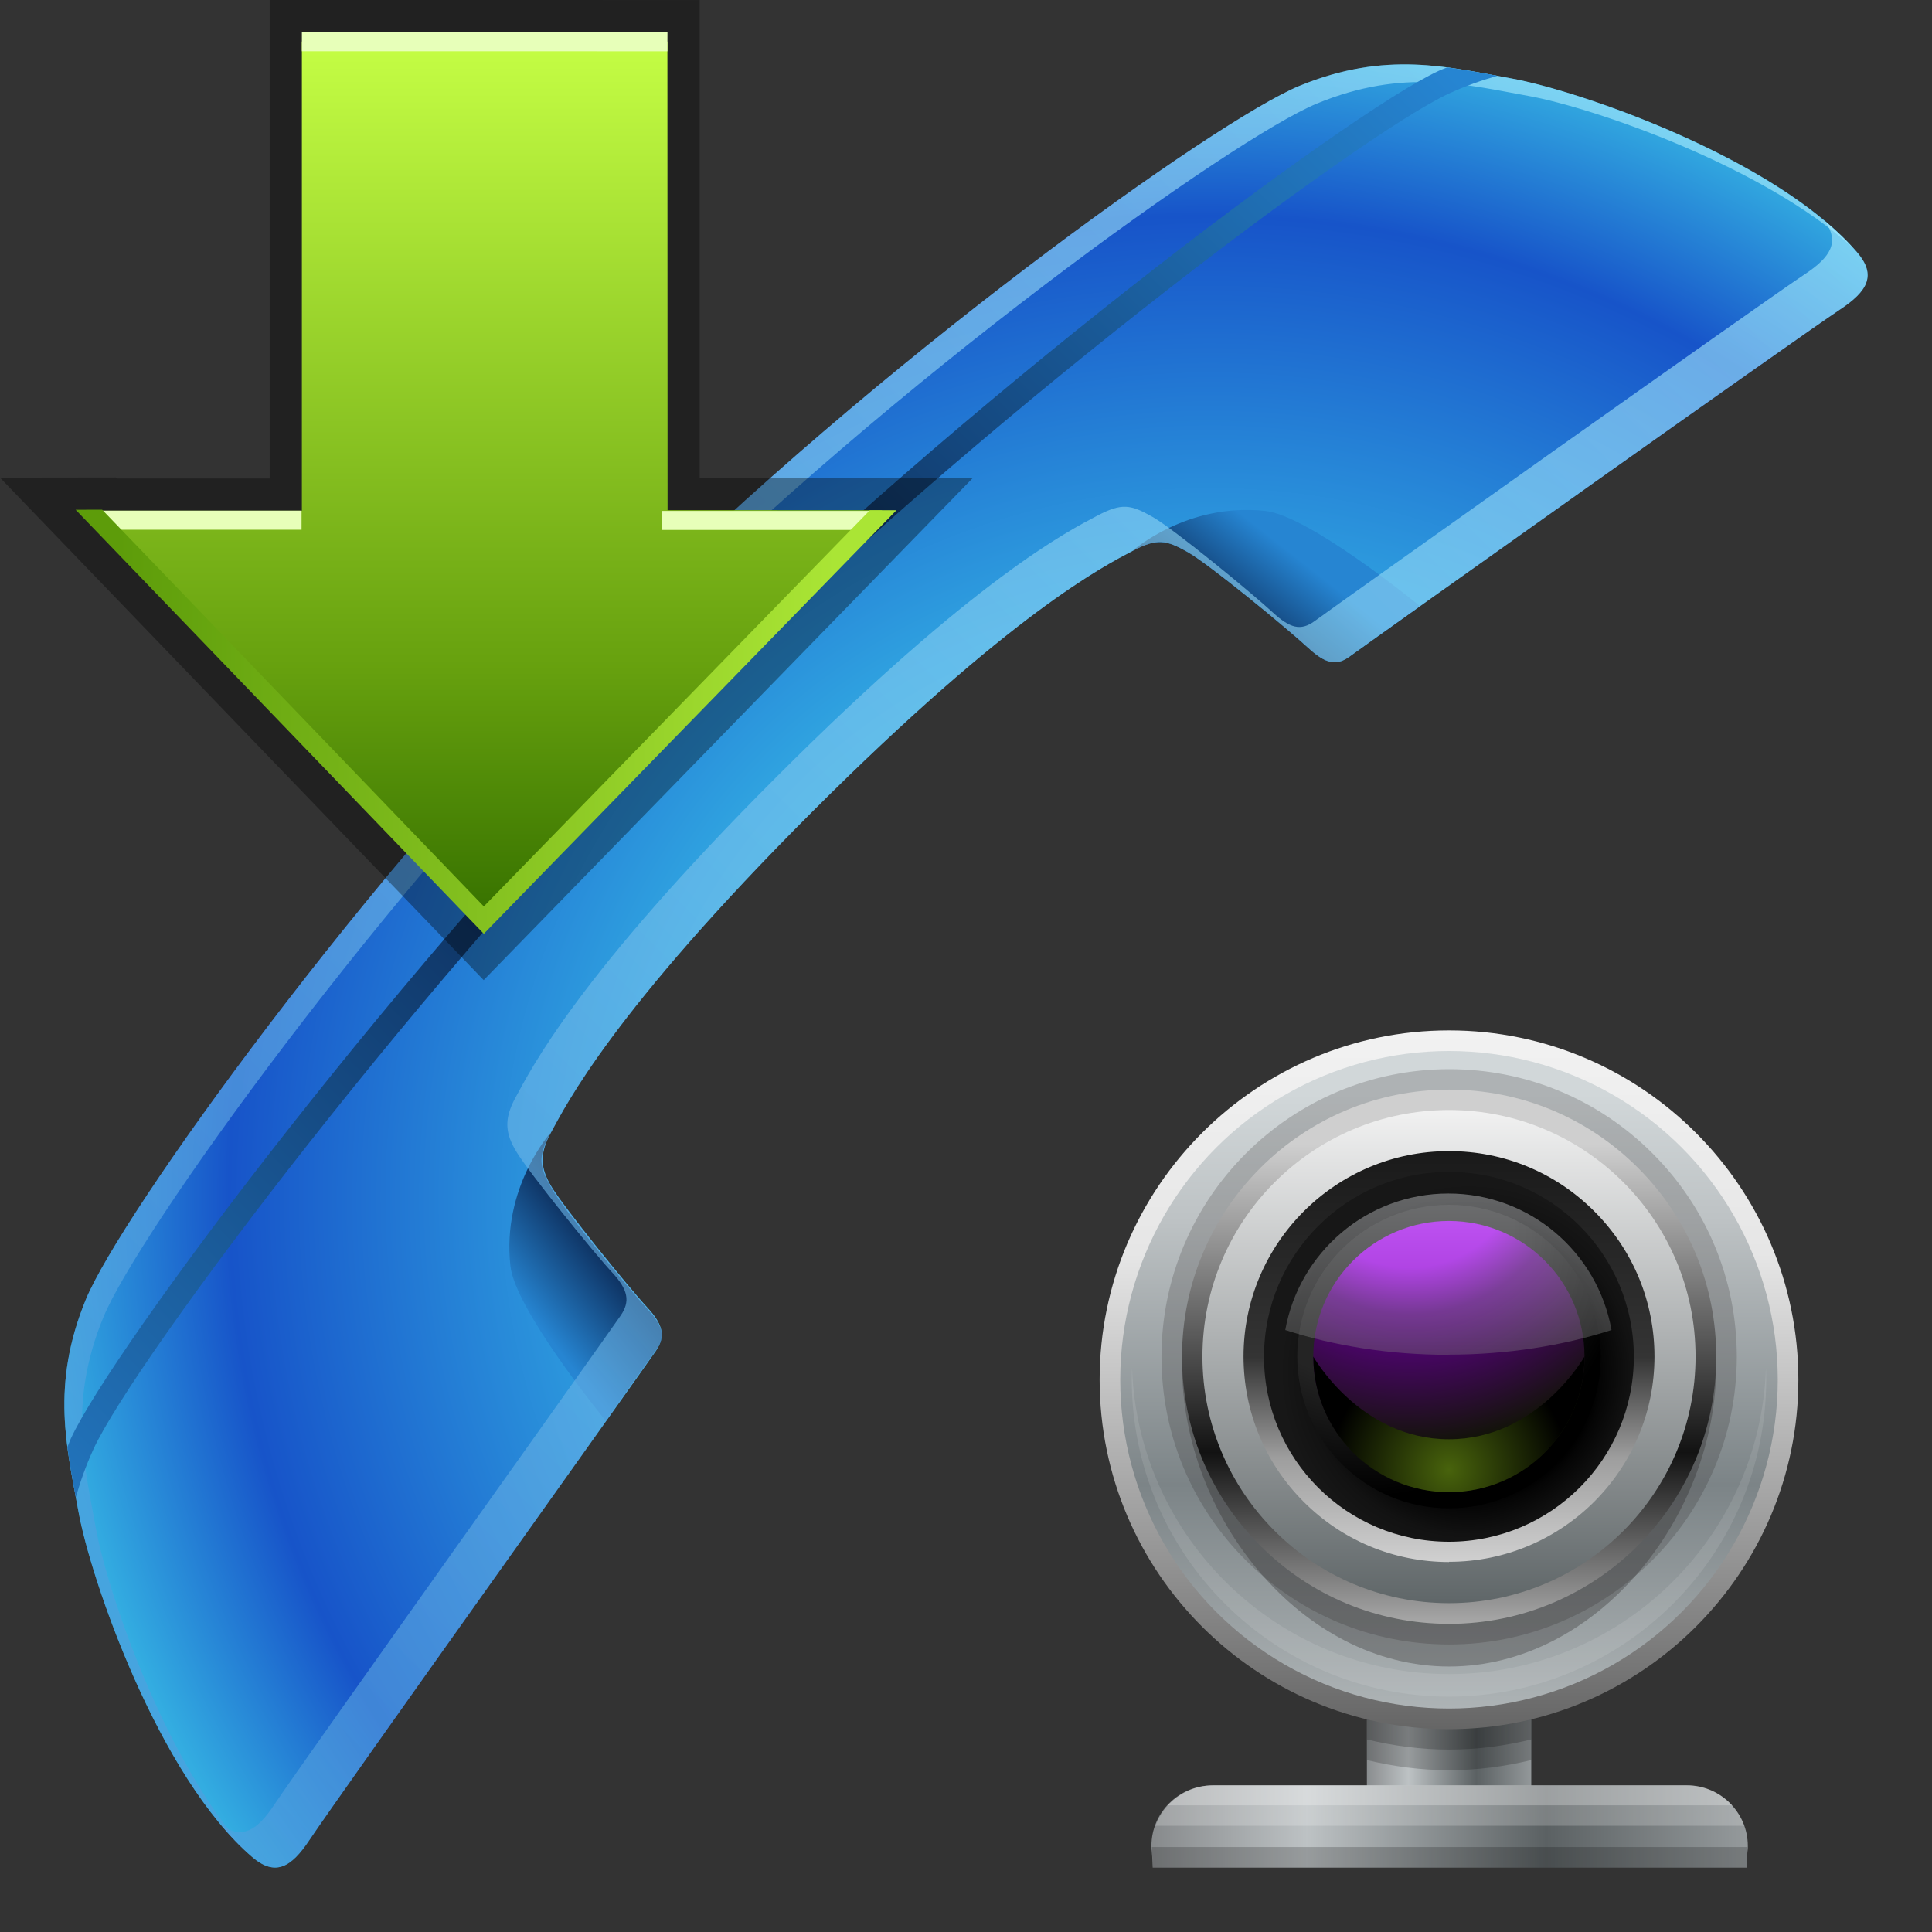 <?xml version="1.0" ?>
<!DOCTYPE svg  PUBLIC '-//W3C//DTD SVG 1.1//EN'  'http://www.w3.org/Graphics/SVG/1.1/DTD/svg11.dtd'>
<svg height="60" viewBox="0 0 60 60" width="60" xmlns="http://www.w3.org/2000/svg" xmlns:xlink="http://www.w3.org/1999/xlink">
<rect x="0" y="0" width="60" height="60" fill="#333333" stroke="none"/>
<g>
<defs>
</defs>
<rect fill="none" height="60" width="60"/>
<radialGradient cx="-2058.784" cy="-2250.877" gradientTransform="matrix(0.707 0.707 -0.707 0.707 -98.255 3084.113)" gradientUnits="userSpaceOnUse" id="SVGID_1_" r="45.665">
	<stop offset="0.297" style="stop-color:#3AC5EA"/>
	<stop offset="0.667" style="stop-color:#1754C9"/>
	<stop offset="0.794" style="stop-color:#33ADE1"/>
</radialGradient>
<path d="M20.37,41.951c0.3-0.437,0.234-0.799-0.258-1.333c-0.617-0.665-2.567-3.083-2.968-3.735  c-0.353-0.575-0.412-1.021-0.034-1.711c0.473-0.864,1.915-3.763,8.107-9.956c6.191-6.192,9.085-7.646,9.956-8.107  c0.76-0.4,1.038-0.345,1.711,0.035c0.666,0.377,3.069,2.352,3.735,2.967c0.534,0.492,0.872,0.588,1.299,0.274  c0.752-0.551,13.828-9.843,15.229-10.775c0.85-0.564,1.141-1.061,0.524-1.778c-2.476-2.889-8.594-5.015-10.751-5.399  c-1.923-0.345-3.876-0.872-6.567,0.235c-2.559,1.054-13.075,8.536-21.112,16.572C11.203,27.277,3.722,37.795,2.668,40.352  c-1.108,2.691-0.581,4.645-0.236,6.567c0.386,2.158,2.51,8.275,5.399,10.752c0.718,0.615,1.213,0.323,1.777-0.525  C10.542,55.745,19.852,42.705,20.37,41.951z" fill="url(#SVGID_1_)"/>
<linearGradient gradientTransform="matrix(0.707 0.707 -0.707 0.707 -98.255 3084.113)" gradientUnits="userSpaceOnUse" id="SVGID_2_" x1="-2070.757" x2="-2070.325" y1="-2266.851" y2="-2263.275">
	<stop offset="0" style="stop-color:#2685D2"/>
	<stop offset="1" style="stop-color:#081D45"/>
</linearGradient>
<path d="M35.172,17.108c0.76-0.4,1.038-0.345,1.711,0.035c0.666,0.377,3.069,2.352,3.735,2.967  c0.534,0.492,0.872,0.588,1.299,0.274c0.048-0.035,0.062-0.046,0.064-0.046c0.253-0.184,1.032-0.738,2.12-1.514  c-0.251-0.204-3.468-2.809-4.8-2.956C36.857,15.598,35.172,17.108,35.172,17.108z" fill="url(#SVGID_2_)"/>
<linearGradient gradientTransform="matrix(0.707 0.707 0.707 -0.707 -2128.236 5114.098)" gradientUnits="userSpaceOnUse" id="SVGID_3_" x1="-2070.761" x2="-2070.329" y1="5104.575" y2="5108.152">
	<stop offset="0" style="stop-color:#2685D2"/>
	<stop offset="1" style="stop-color:#081D45"/>
</linearGradient>
<path d="M17.092,35.188c-0.401,0.763-0.346,1.039,0.035,1.713c0.376,0.666,2.351,3.069,2.967,3.738  c0.493,0.531,0.587,0.869,0.274,1.298c-0.035,0.047-0.046,0.062-0.046,0.062c-0.183,0.253-0.738,1.032-1.515,2.119  c-0.204-0.252-2.807-3.467-2.956-4.799C15.579,36.875,17.092,35.188,17.092,35.188z" fill="url(#SVGID_3_)"/>
<linearGradient gradientUnits="userSpaceOnUse" id="SVGID_4_" x1="47.922" x2="3.999" y1="3.931" y2="47.854">
	<stop offset="0" style="stop-color:#ABEEFF"/>
	<stop offset="1" style="stop-color:#539FDE"/>
</linearGradient>
<path d="M2.979,47.467c-0.344-1.925-0.873-3.878,0.235-6.567  c1.054-2.559,8.535-13.075,16.573-21.112C27.825,11.749,38.341,4.269,40.9,3.215c2.691-1.108,4.644-0.581,6.567-0.236  c1.981,0.354,7.296,2.178,10.069,4.711c-2.552-2.815-8.496-4.879-10.617-5.258c-1.923-0.345-3.876-0.872-6.567,0.235  c-2.559,1.054-13.075,8.536-21.112,16.572C11.203,27.277,3.722,37.795,2.668,40.352c-1.108,2.691-0.581,4.645-0.236,6.567  c0.378,2.122,2.441,8.065,5.258,10.617C5.156,54.763,3.333,49.448,2.979,47.467z" fill="url(#SVGID_4_)" opacity="0.6"/>
<linearGradient gradientUnits="userSpaceOnUse" id="SVGID_5_" x1="54.353" x2="3.947" y1="3.202" y2="53.608">
	<stop offset="0" style="stop-color:#ABEEFF"/>
	<stop offset="1" style="stop-color:#539FDE"/>
</linearGradient>
<path d="M20.37,41.951c0.3-0.437,0.234-0.799-0.258-1.333  c-0.617-0.665-2.567-3.083-2.968-3.735c-0.353-0.575-0.412-1.021-0.034-1.711c0.473-0.864,1.915-3.763,8.107-9.956  c6.191-6.192,9.085-7.646,9.956-8.107c0.76-0.4,1.038-0.345,1.711,0.035c0.666,0.377,3.069,2.352,3.735,2.967  c0.534,0.492,0.872,0.588,1.299,0.274c0.752-0.551,13.828-9.843,15.229-10.775c0.85-0.564,1.141-1.061,0.524-1.778  c-0.292-0.339-0.634-0.665-1.013-0.982c0.49,0.657,0.198,1.134-0.607,1.666C54.65,9.447,41.576,18.739,40.825,19.29  c-0.431,0.314-0.767,0.219-1.3-0.273c-0.668-0.616-3.07-2.591-3.738-2.968c-0.672-0.38-0.948-0.436-1.71-0.034  c-0.871,0.46-3.764,1.914-9.956,8.106c-6.193,6.192-7.635,9.092-8.107,9.956c-0.378,0.69-0.319,1.135,0.035,1.711  c0.4,0.651,2.351,3.069,2.967,3.736c0.493,0.533,0.559,0.896,0.259,1.332c-0.517,0.755-9.828,13.794-10.76,15.195  c-0.533,0.803-1.008,1.098-1.665,0.606c0.314,0.378,0.644,0.723,0.981,1.013c0.718,0.615,1.213,0.323,1.777-0.525  C10.542,55.745,19.852,42.705,20.37,41.951z" fill="url(#SVGID_5_)" opacity="0.6"/>
<linearGradient gradientTransform="matrix(0.707 0.707 -0.707 0.707 -141.776 3075.067)" gradientUnits="userSpaceOnUse" id="SVGID_6_" x1="-2041.936" x2="-2041.936" y1="-2305.215" y2="-2243.297">
	<stop offset="0" style="stop-color:#2685D2"/>
	<stop offset="0.509" style="stop-color:#081D45"/>
	<stop offset="1" style="stop-color:#2275BD"/>
</linearGradient>
<path d="M2.899,45.012c1.275-2.777,10.299-14.804,18.804-23.31c8.505-8.506,20.532-17.529,23.308-18.803  c0.527-0.241,1.02-0.411,1.493-0.545c-0.511-0.096-1.03-0.19-1.565-0.26c-0.086,0.036-0.163,0.063-0.25,0.102  c-2.818,1.293-14.971,10.397-23.533,18.959C12.595,29.717,3.489,41.869,2.195,44.688c-0.038,0.087-0.063,0.166-0.101,0.25  c0.07,0.535,0.166,1.055,0.259,1.565C2.489,46.03,2.658,45.539,2.899,45.012z" fill="url(#SVGID_6_)"/>
<rect fill="none" height="60" width="60"/>
</g>
<g>
<defs>
</defs>
<polygon fill="none" points="30.096,0 0.096,0 0.096,14.833 0,14.833 0.096,14.933 0.096,30 14.601,30 15.021,30.438 15.447,30   30.096,30 30.096,14.963 30.215,14.841 30.096,14.841 "/>
<polygon opacity="0.35" points="0,14.833 3.596,14.828 3.625,14.859 8.375,14.859 8.375,0 21.73,0.001 21.73,14.843 30.215,14.841   15.021,30.438 "/>
<linearGradient gradientTransform="matrix(1 1.000000e-004 1.000000e-004 -1 2191.339 2985.849)" gradientUnits="userSpaceOnUse" id="SVGID_1__" x1="-2176.514" x2="-2176.514" y1="2984.646" y2="2957.325">
	<stop offset="0" style="stop-color:#C6FF45"/>
	<stop offset="0.727" style="stop-color:#66A00E"/>
	<stop offset="1" style="stop-color:#387300"/>
</linearGradient>
<polygon fill="url(#SVGID_1__)" points="2.846,15.859 15.025,28.575 27.398,15.845 20.732,15.843 20.727,1.292 9.375,1.291   9.375,15.859 "/>
<line fill="none" x1="20.727" x2="9.375" y1="1.297" y2="1.296"/>
<polygon fill="#E7FFB9" points="9.375,1 20.729,1.001 20.727,1.593 9.375,1.592 "/>
<polygon fill="#E7FFB9" points="20.555,15.867 27.527,15.867 27,16.458 20.555,16.458 "/>
<polygon fill="#E7FFB9" points="2.459,15.859 9.365,15.859 9.365,16.451 3.08,16.451 "/>
<linearGradient gradientTransform="matrix(1 1.000000e-004 1.000000e-004 -1 2191.339 2985.849)" gradientUnits="userSpaceOnUse" id="SVGID_2__" x1="-2165.662" x2="-2187.948" y1="2963.217" y2="2963.217">
	<stop offset="0" style="stop-color:#AAE535"/>
	<stop offset="1" style="stop-color:#5D9C0A"/>
</linearGradient>
<polygon fill="url(#SVGID_2__)" points="27.016,15.844 15.025,28.15 3.172,15.829 2.348,15.83 15.025,29 27.842,15.844 "/>
<rect fill="none" height="30" width="30" x="0.096"/>
</g>
<g transform="matrix(1 0 0 1 30 30)">
<linearGradient gradientUnits="userSpaceOnUse" id="SVGID_1___" x1="12.38" x2="17.62" y1="23.65" y2="23.65">

<stop offset="0" stop-color="#878A8C"/>

<stop offset="0.261" stop-color="#BDC2C4"/>

<stop offset="0.661" stop-color="#5B6163"/>

<stop offset="1" stop-color="#959A9C"/>

</linearGradient>
<rect fill="url(#SVGID_1___)" height="7.853" width="5.105" x="12.45" y="19.72"/>
<path d="M12.45,24.66c0.82,0.199,1.673,0.315,2.553,0.315,0.881,0,1.732-0.116,2.553-0.315v-4.294h-5.105v4.285z" fill="#020202" fill-opacity="0.2" stroke-opacity="0.2"/>
<path d="M12.45,24.02c0.82,0.199,1.673,0.315,2.553,0.315,0.881,0,1.732-0.116,2.553-0.315v-4.294h-5.105v4.288z" fill="#020202" fill-opacity="0.2" stroke-opacity="0.2"/>
<linearGradient gradientUnits="userSpaceOnUse" id="SVGID_2___" x1="15" x2="15" y1="1.975" y2="23.67">

<stop offset="0" stop-color="#F2F2F2"/>

<stop offset="0.321" stop-color="#E6E6E6"/>

<stop offset="1" stop-color="#666666"/>

</linearGradient>
<path d="M15,23.7c-5.98,0-10.85-4.867-10.85-10.85s4.87-10.85,10.85-10.85c5.982,0,10.85,4.866,10.85,10.85s-4.87,10.85-10.85,10.85z" fill="url(#SVGID_2___)"/>
<linearGradient gradientUnits="userSpaceOnUse" id="SVGID_3__" x1="15" x2="15" y1="2.614" y2="23.03">

<stop offset="0" stop-color="#D1D7D9"/>

<stop offset="0.067" stop-color="#D1D7D9"/>

<stop offset="0.261" stop-color="#BDC2C4"/>

<stop offset="0.661" stop-color="#7C8487"/>

<stop offset="1" stop-color="#ADB3B5"/>

</linearGradient>
<circle cx="15" cy="12.85" fill="url(#SVGID_3__)" r="10.21"/>
<path d="M15,21.99c-5.315,0-9.657-4.23-9.843-9.5-0.004,0.116-0.009,0.231-0.009,0.349,0,5.431,4.419,9.851,9.852,9.851s9.852-4.42,9.852-9.851c0-0.117-0.005-0.232-0.009-0.349-0.18,5.27-4.52,9.5-9.84,9.5z" fill="#FFFFFF" fill-opacity="0.1" stroke-opacity="0.1"/>
<path d="M23.3,12.41c0,4.704-3.715,9.346-8.299,9.345-4.58-0.003-8.292-4.646-8.291-9.35,0.002-4.706,3.718-8.517,8.298-8.517,4.57,0.001,8.29,3.814,8.29,8.517z" fill="#231F20" fill-opacity="0.3" stroke-opacity="0.3"/>
<path d="M15,21.07c-2.387-0.002-4.63-0.932-6.315-2.619-1.688-1.688-2.615-3.932-2.614-6.318,0-4.923,4.009-8.929,8.935-8.929,2.387,0,4.632,0.931,6.317,2.618,1.688,1.688,2.616,3.933,2.615,6.318-0.002,4.924-4.01,8.93-8.934,8.93h-0.014z" fill="#231F20" fill-opacity="0.2" stroke-opacity="0.2"/>
<linearGradient gradientUnits="userSpaceOnUse" id="SVGID_4__" x1="15" x2="15" y1="3.721" y2="20.35">

<stop offset="0" stop-color="#CFCFCF"/>

<stop offset="0.109" stop-color="#CFCFCF"/>

<stop offset="0.685" stop-color="#121212"/>

<stop offset="1" stop-color="#A6A6A6"/>

</linearGradient>
<path d="M15,20.43c-2.216-0.002-4.298-0.864-5.864-2.432-1.567-1.566-2.428-3.65-2.427-5.866,0-4.573,3.723-8.293,8.296-8.293,2.218,0.001,4.3,0.864,5.866,2.432s2.43,3.651,2.428,5.867c-0.001,4.573-3.723,8.292-8.295,8.292h-0.004z" fill="url(#SVGID_4__)"/>
<linearGradient gradientUnits="userSpaceOnUse" id="SVGID_5__" x1="15" x2="15" y1="4.368" y2="19.72">

<stop offset="0" stop-color="#F2F2F2"/>

<stop offset="1" stop-color="#606769"/>

</linearGradient>
<circle cx="15" cy="12.13" fill="url(#SVGID_5__)" r="7.657"/>
<linearGradient gradientUnits="userSpaceOnUse" id="SVGID_6__" x1="15" x2="15" y1="5.772" y2="18.45">

<stop offset="0" stop-color="#1A1A1A"/>

<stop offset="0.503" stop-color="#343434"/>

<stop offset="0.751" stop-color="#9E9E9E"/>

<stop offset="1" stop-color="#CFCFCF"/>

</linearGradient>
<path d="M15,18.51c-1.706-0.001-3.309-0.666-4.514-1.871-1.204-1.206-1.867-2.808-1.867-4.512,0-3.517,2.862-6.378,6.382-6.378,1.706,0,3.308,0.664,4.513,1.871,1.205,1.205,1.868,2.808,1.867,4.513,0,3.51-2.86,6.37-6.38,6.37z" fill="url(#SVGID_6__)"/>
<radialGradient cx="25.77" cy="10.27" gradientTransform="matrix(1.014 3.000000e-004 -3.000000e-004 1.014 -10.518 2.198)" gradientUnits="userSpaceOnUse" id="SVGID_7_" r="6.499">

<stop offset="0" stop-color="#000000"/>

<stop offset="0.592" stop-color="#000000"/>

<stop offset="0.627" stop-color="#050505"/>

<stop offset="0.765" stop-color="#121212"/>

<stop offset="0.888" stop-color="#171717"/>

<stop offset="1" stop-color="#171717"/>

</radialGradient>
<path d="M20.74,12.14c0,3.172-2.574,5.74-5.744,5.74-3.175-0.001-5.743-2.573-5.741-5.745,0-3.171,2.573-5.742,5.745-5.74,3.17-0.009,5.74,2.562,5.74,5.74z" fill="url(#SVGID_7_)"/>
<radialGradient cx="21.65" cy="5.066" gradientTransform="matrix(1.014 0 0 1.014 -9.558 3.13)" gradientUnits="userSpaceOnUse" id="SVGID_8_" r="10.35">

<stop offset="0" stop-color="#242424"/>

<stop offset="0.43" stop-color="#242424"/>

<stop offset="0.782" stop-color="#000000"/>

<stop offset="1" stop-color="#000000"/>

</radialGradient>
<circle cx="15" cy="12.13" fill="url(#SVGID_8_)" r="4.712"/>
<radialGradient cx="23.96" cy="3.55" gradientTransform="matrix(1.014 3.000000e-004 -3.000000e-004 1.014 -10.518 2.198)" gradientUnits="userSpaceOnUse" id="SVGID_9_" r="11.36">

<stop offset="0" stop-color="#A700F5"/>

<stop offset="0.309" stop-color="#A700F5"/>

<stop offset="0.436" stop-color="#5E008A"/>

<stop offset="0.806" stop-color="#0E1402"/>

<stop offset="1" stop-color="#0E1402"/>

</radialGradient>
<path d="M19.21,12.13c0,2.326-1.886,4.21-4.212,4.21-2.326-0.002-4.213-1.888-4.213-4.212,0.004-2.327,1.89-4.21,4.213-4.21,2.33,0.003,4.21,1.888,4.21,4.21z" fill="url(#SVGID_9_)"/>
<radialGradient cx="25.17" cy="13.25" gradientTransform="matrix(1.014 3.000000e-004 -3.000000e-004 1.014 -10.518 2.198)" gradientUnits="userSpaceOnUse" id="SVGID_10_" r="4.611">

<stop offset="0" stop-color="#48630C"/>

<stop offset="0.788" stop-color="#000000"/>

<stop offset="1" stop-color="#000000"/>

</radialGradient>
<path d="M19.21,12.13c0,2.326-1.886,4.21-4.212,4.21-2.326-0.002-4.213-1.888-4.213-4.212,0,0,1.444,2.569,4.213,2.569,2.77,0,4.21-2.57,4.21-2.57z" fill="url(#SVGID_10_)"/>
<linearGradient gradientUnits="userSpaceOnUse" id="SVGID_11_" x1="14.98" x2="14.98" y1="7.065" y2="12.09">

<stop offset="0" stop-color="#F8FBFF"/>

<stop offset="1" stop-color="#808080"/>

</linearGradient>
<path d="M14.98,12.07c1.828,0,3.549-0.277,5.067-0.765-0.431-2.41-2.532-4.239-5.067-4.239-2.532,0-4.632,1.83-5.065,4.239,1.515,0.49,3.235,0.77,5.065,0.77z" fill="url(#SVGID_11_)" fill-opacity="0.35" stroke-opacity="0.35"/>
<linearGradient gradientUnits="userSpaceOnUse" id="SVGID_12_" x1="5.762" x2="24.29" y1="26.72" y2="26.72">

<stop offset="0" stop-color="#878A8C"/>

<stop offset="0.261" stop-color="#BDC2C4"/>

<stop offset="0.661" stop-color="#5B6163"/>

<stop offset="1" stop-color="#959A9C"/>

</linearGradient>
<path d="M24.24,28c0.025-0.635,0.04-0.508,0.04-0.639v-0.035c0-1.037-0.852-1.879-1.901-1.879h-14.72c-1.05,0-1.9,0.842-1.9,1.879v0.035c0,0.131,0.014,0.004,0.04,0.639h18.44z" fill="url(#SVGID_12_)"/>
<path d="M5.879,26.7h18.29c-0.084-0.234-0.212-0.444-0.377-0.626h-17.53c-0.164,0.19-0.293,0.4-0.377,0.63z" fill="#FFFFFF" fill-opacity="0.2" stroke-opacity="0.2"/>
<path d="M5.772,27.36c0.007,0.13,0.017,0.32,0.03,0.64h18.44c0.012-0.316,0.022-0.508,0.028-0.639h-18.5z" fill="#020202" fill-opacity="0.2" stroke-opacity="0.2"/>
<path d="M6.255,26.07h17.54c-0.348-0.383-0.846-0.627-1.407-0.627h-14.72c-0.56,0.01-1.059,0.25-1.407,0.63z" fill="#FFFFFF" fill-opacity="0.4" stroke-opacity="0.4"/>
<rect fill="none" height="30" width="30"/>
</g>
</svg>